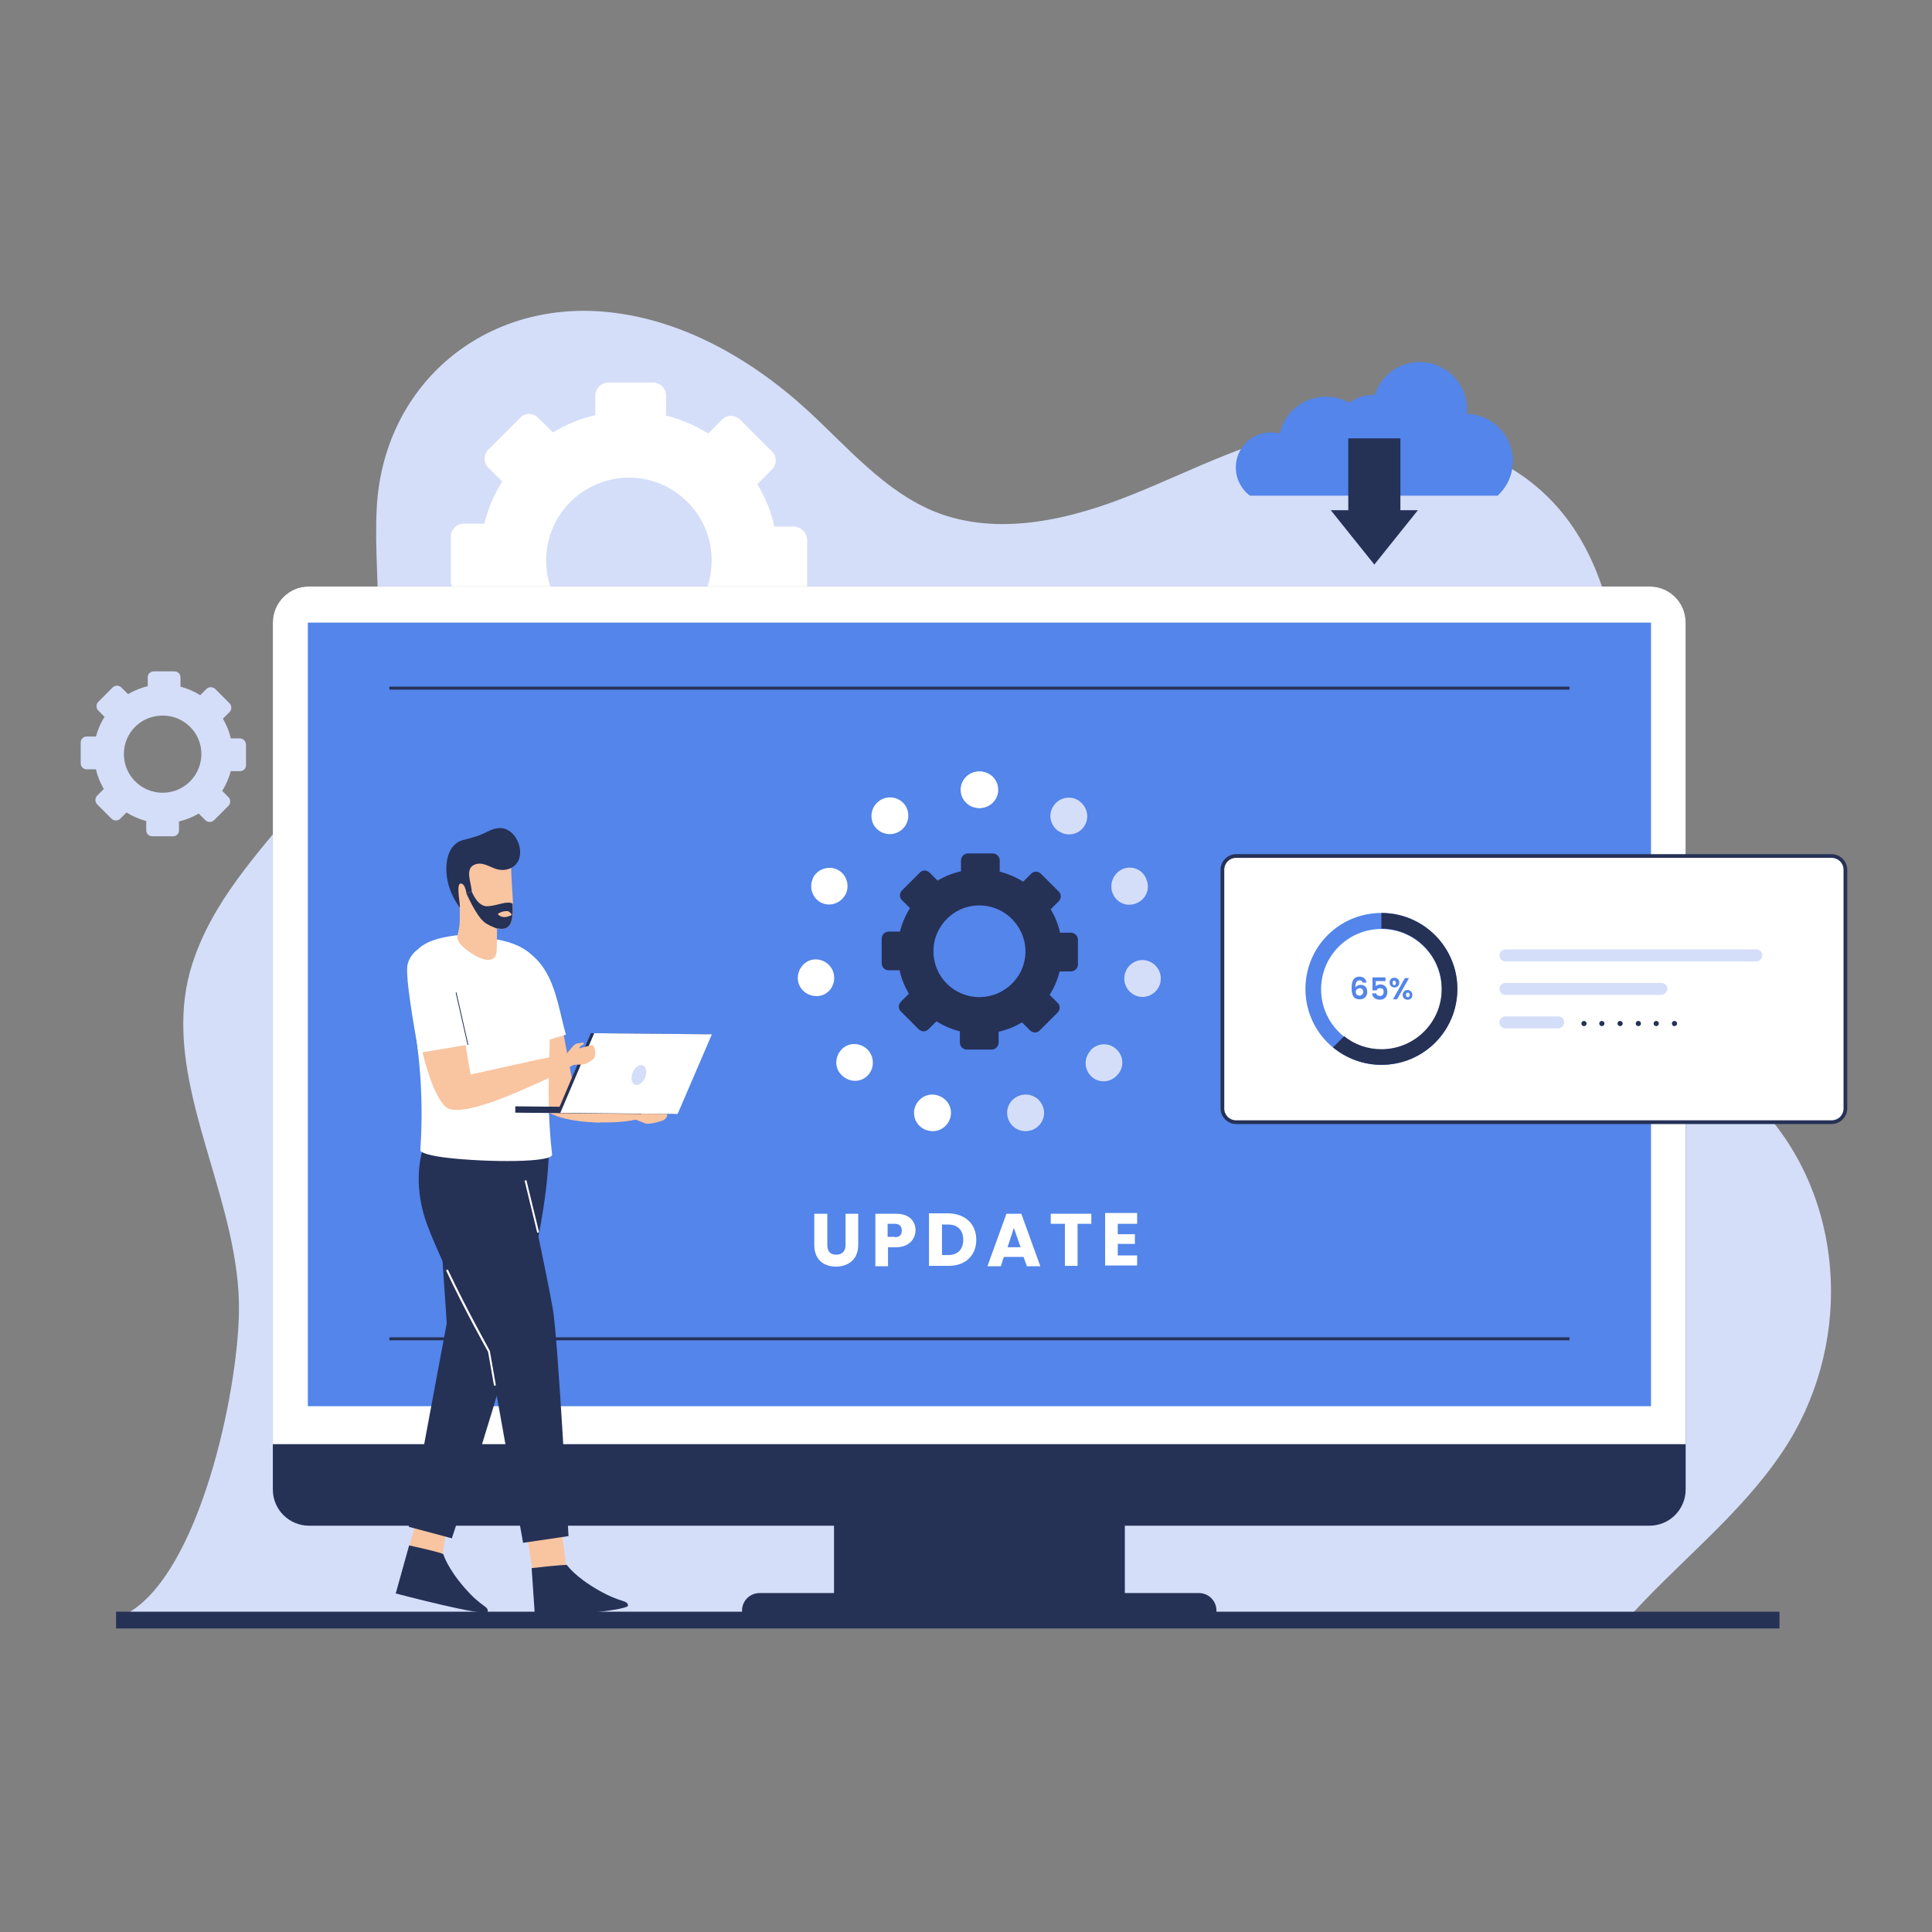 <svg xmlns="http://www.w3.org/2000/svg" xmlns:xlink="http://www.w3.org/1999/xlink" width="1080" zoomAndPan="magnify" viewBox="0 0 810 810" height="1080" preserveAspectRatio="xMidYMid meet" version="1.0"><rect x="0" y="0" width="810" height="810" fill="#808080" stroke="none"/><defs><clipPath id="f6a186df73"><path d="M 33.684 281 L 104 281 L 104 351 L 33.684 351 Z M 33.684 281 " clip-rule="nonzero"/></clipPath><clipPath id="26daa43f2c"><path d="M 48 675 L 747 675 L 747 682.727 L 48 682.727 Z M 48 675 " clip-rule="nonzero"/></clipPath></defs><path fill="#000000" d="M 405 243 C 402.348 243 399.699 243.066 397.051 243.195 C 394.402 243.324 391.758 243.52 389.121 243.781 C 386.484 244.039 383.852 244.363 381.23 244.754 C 378.605 245.141 375.996 245.594 373.395 246.113 C 370.797 246.629 368.207 247.211 365.637 247.855 C 363.066 248.5 360.512 249.207 357.973 249.977 C 355.438 250.746 352.922 251.578 350.422 252.469 C 347.926 253.363 345.453 254.316 343.004 255.332 C 340.555 256.348 338.133 257.422 335.734 258.555 C 333.34 259.688 330.973 260.879 328.633 262.129 C 326.297 263.379 323.988 264.684 321.715 266.047 C 319.441 267.41 317.203 268.828 314.996 270.301 C 312.793 271.773 310.625 273.301 308.496 274.879 C 306.367 276.461 304.277 278.09 302.227 279.773 C 300.18 281.453 298.172 283.184 296.207 284.965 C 294.242 286.746 292.324 288.574 290.449 290.449 C 288.574 292.324 286.746 294.242 284.965 296.207 C 283.184 298.172 281.453 300.18 279.773 302.227 C 278.09 304.277 276.461 306.367 274.879 308.496 C 273.301 310.625 271.773 312.793 270.301 314.996 C 268.828 317.203 267.41 319.441 266.047 321.715 C 264.684 323.988 263.379 326.297 262.129 328.633 C 260.879 330.973 259.688 333.34 258.555 335.734 C 257.422 338.133 256.348 340.555 255.332 343.004 C 254.316 345.453 253.363 347.926 252.469 350.426 C 251.578 352.922 250.746 355.438 249.977 357.973 C 249.207 360.512 248.5 363.066 247.855 365.637 C 247.211 368.211 246.629 370.797 246.113 373.395 C 245.594 375.996 245.141 378.605 244.754 381.23 C 244.363 383.852 244.039 386.484 243.781 389.121 C 243.52 391.758 243.324 394.402 243.195 397.051 C 243.066 399.699 243 402.348 243 405 C 243 407.652 243.066 410.301 243.195 412.949 C 243.324 415.598 243.52 418.242 243.781 420.879 C 244.039 423.516 244.363 426.148 244.754 428.77 C 245.141 431.395 245.594 434.004 246.113 436.605 C 246.629 439.203 247.211 441.789 247.855 444.363 C 248.5 446.934 249.207 449.488 249.977 452.027 C 250.746 454.562 251.578 457.078 252.469 459.574 C 253.363 462.074 254.316 464.547 255.332 466.996 C 256.348 469.445 257.422 471.867 258.555 474.266 C 259.688 476.66 260.879 479.027 262.129 481.367 C 263.379 483.703 264.684 486.012 266.047 488.285 C 267.41 490.559 268.828 492.797 270.301 495.004 C 271.773 497.207 273.301 499.375 274.879 501.504 C 276.461 503.633 278.09 505.723 279.773 507.773 C 281.453 509.82 283.184 511.828 284.965 513.793 C 286.746 515.758 288.574 517.676 290.449 519.551 C 292.324 521.426 294.242 523.254 296.207 525.035 C 298.172 526.816 300.18 528.547 302.227 530.227 C 304.277 531.91 306.367 533.539 308.496 535.121 C 310.625 536.699 312.793 538.227 314.996 539.699 C 317.203 541.172 319.441 542.59 321.715 543.953 C 323.988 545.316 326.297 546.621 328.633 547.871 C 330.973 549.121 333.34 550.312 335.734 551.445 C 338.133 552.578 340.555 553.652 343.004 554.668 C 345.453 555.684 347.926 556.637 350.422 557.531 C 352.922 558.422 355.438 559.254 357.973 560.023 C 360.512 560.793 363.066 561.5 365.637 562.145 C 368.211 562.789 370.797 563.371 373.395 563.887 C 375.996 564.406 378.605 564.859 381.23 565.246 C 383.852 565.637 386.484 565.961 389.121 566.219 C 391.758 566.48 394.402 566.676 397.051 566.805 C 399.699 566.934 402.348 567 405 567 C 407.652 567 410.301 566.934 412.949 566.805 C 415.598 566.676 418.242 566.48 420.879 566.219 C 423.516 565.961 426.148 565.637 428.77 565.246 C 431.395 564.859 434.004 564.406 436.605 563.887 C 439.203 563.371 441.789 562.789 444.363 562.145 C 446.934 561.5 449.488 560.793 452.027 560.023 C 454.562 559.254 457.078 558.422 459.574 557.531 C 462.074 556.637 464.547 555.684 466.996 554.668 C 469.445 553.652 471.867 552.578 474.266 551.445 C 476.66 550.312 479.027 549.121 481.367 547.871 C 483.703 546.621 486.012 545.316 488.285 543.953 C 490.559 542.59 492.797 541.172 495.004 539.699 C 497.207 538.227 499.375 536.699 501.504 535.121 C 503.633 533.539 505.723 531.91 507.773 530.227 C 509.82 528.547 511.828 526.816 513.793 525.035 C 515.758 523.254 517.676 521.426 519.551 519.551 C 521.426 517.676 523.254 515.758 525.035 513.793 C 526.816 511.828 528.547 509.82 530.227 507.773 C 531.91 505.723 533.539 503.633 535.121 501.504 C 536.699 499.375 538.227 497.207 539.699 495.004 C 541.172 492.797 542.59 490.559 543.953 488.285 C 545.316 486.012 546.621 483.703 547.871 481.367 C 549.121 479.027 550.312 476.66 551.445 474.266 C 552.578 471.867 553.652 469.445 554.668 466.996 C 555.684 464.547 556.637 462.074 557.531 459.574 C 558.422 457.078 559.254 454.562 560.023 452.027 C 560.793 449.488 561.5 446.934 562.145 444.363 C 562.789 441.789 563.371 439.203 563.887 436.605 C 564.406 434.004 564.859 431.395 565.246 428.77 C 565.637 426.148 565.961 423.516 566.219 420.879 C 566.48 418.242 566.676 415.598 566.805 412.949 C 566.934 410.301 567 407.652 567 405 C 567 402.348 566.934 399.699 566.805 397.051 C 566.672 394.402 566.477 391.762 566.219 389.121 C 565.957 386.484 565.633 383.852 565.242 381.23 C 564.855 378.609 564.402 375.996 563.883 373.398 C 563.367 370.797 562.785 368.211 562.141 365.641 C 561.496 363.066 560.789 360.512 560.02 357.977 C 559.25 355.438 558.418 352.922 557.523 350.426 C 556.633 347.93 555.676 345.457 554.664 343.008 C 553.648 340.559 552.574 338.137 551.441 335.738 C 550.309 333.344 549.113 330.977 547.863 328.637 C 546.617 326.301 545.309 323.992 543.945 321.719 C 542.582 319.445 541.164 317.207 539.691 315.004 C 538.219 312.797 536.691 310.633 535.113 308.5 C 533.535 306.371 531.902 304.281 530.223 302.234 C 528.539 300.184 526.809 298.176 525.027 296.215 C 523.246 294.25 521.422 292.328 519.547 290.453 C 517.672 288.578 515.75 286.754 513.785 284.973 C 511.824 283.191 509.816 281.461 507.766 279.777 C 505.719 278.098 503.629 276.465 501.5 274.887 C 499.367 273.309 497.203 271.781 494.996 270.309 C 492.793 268.836 490.555 267.418 488.281 266.055 C 486.008 264.691 483.699 263.383 481.363 262.133 C 479.023 260.887 476.656 259.691 474.262 258.559 C 471.863 257.426 469.441 256.352 466.992 255.336 C 464.543 254.32 462.07 253.367 459.574 252.477 C 457.078 251.582 454.562 250.75 452.023 249.98 C 449.488 249.211 446.934 248.504 444.359 247.859 C 441.789 247.215 439.203 246.633 436.602 246.117 C 434.004 245.598 431.391 245.145 428.77 244.758 C 426.148 244.367 423.516 244.043 420.879 243.781 C 418.238 243.523 415.598 243.328 412.949 243.195 C 410.301 243.066 407.652 243 405 243 Z M 405 303.75 C 405.957 303.75 406.914 303.777 407.871 303.832 C 408.828 303.887 409.785 303.969 410.734 304.078 C 411.688 304.191 412.637 304.328 413.582 304.492 C 414.523 304.656 415.461 304.848 416.395 305.07 C 417.328 305.289 418.254 305.535 419.172 305.809 C 420.094 306.078 421.004 306.379 421.902 306.703 C 422.805 307.031 423.695 307.383 424.578 307.758 C 425.457 308.137 426.328 308.539 427.184 308.965 C 428.043 309.395 428.887 309.844 429.719 310.32 C 430.551 310.797 431.367 311.297 432.172 311.82 C 432.973 312.344 433.762 312.891 434.531 313.461 C 435.305 314.027 436.059 314.621 436.793 315.234 C 437.531 315.844 438.25 316.48 438.949 317.133 C 439.648 317.789 440.332 318.461 440.992 319.156 C 441.652 319.848 442.293 320.562 442.914 321.293 C 443.535 322.023 444.133 322.77 444.707 323.535 C 445.285 324.301 445.84 325.082 446.371 325.883 C 446.902 326.68 447.41 327.492 447.895 328.316 C 448.379 329.145 448.84 329.984 449.277 330.84 C 449.711 331.691 450.121 332.559 450.508 333.434 C 450.895 334.312 451.254 335.199 451.59 336.098 C 451.922 336.996 452.23 337.902 452.516 338.82 C 452.797 339.734 453.051 340.656 453.281 341.59 C 453.508 342.52 453.711 343.457 453.883 344.398 C 454.059 345.34 454.207 346.289 454.324 347.238 C 454.445 348.188 454.535 349.145 454.602 350.098 C 454.664 351.055 454.703 352.012 454.711 352.973 C 454.719 353.93 454.703 354.887 454.656 355.844 C 454.609 356.801 454.535 357.758 454.434 358.711 C 454.332 359.664 454.203 360.613 454.047 361.559 C 453.891 362.504 453.703 363.441 453.492 364.379 C 453.281 365.312 453.047 366.242 452.781 367.16 C 452.516 368.082 452.227 368.996 451.906 369.898 C 451.59 370.805 451.246 371.699 450.875 372.582 C 450.508 373.469 450.113 374.34 449.695 375.203 C 449.273 376.062 448.828 376.914 448.359 377.746 C 447.891 378.582 447.398 379.406 446.883 380.211 C 446.367 381.02 445.828 381.812 445.266 382.59 C 444.703 383.363 444.117 384.125 443.512 384.867 C 442.906 385.609 442.277 386.332 441.629 387.039 C 440.98 387.746 440.316 388.43 439.625 389.098 C 438.938 389.766 438.23 390.414 437.508 391.039 C 436.781 391.664 436.039 392.27 435.277 392.855 C 434.52 393.438 433.742 394 432.949 394.539 C 432.156 395.078 431.348 395.59 430.527 396.082 C 429.703 396.574 428.867 397.043 428.02 397.488 C 427.168 397.93 426.309 398.348 425.434 398.742 C 424.559 399.137 423.676 399.504 422.781 399.848 C 421.883 400.188 420.98 400.504 420.066 400.797 C 419.152 401.086 418.234 401.348 417.305 401.586 C 416.375 401.824 415.441 402.031 414.5 402.215 C 413.559 402.398 412.613 402.555 411.664 402.68 C 410.715 402.809 409.762 402.91 408.805 402.984 C 407.852 403.055 406.895 403.102 405.934 403.117 C 404.977 403.137 404.02 403.125 403.062 403.09 C 402.105 403.051 401.148 402.984 400.195 402.891 C 399.238 402.797 398.289 402.676 397.344 402.531 C 396.395 402.383 395.453 402.207 394.516 402.004 C 393.582 401.801 392.652 401.57 391.727 401.316 C 390.805 401.059 389.887 400.773 388.98 400.465 C 388.074 400.156 387.176 399.82 386.289 399.461 C 385.402 399.098 384.527 398.711 383.66 398.301 C 382.793 397.887 381.941 397.449 381.102 396.988 C 380.262 396.527 379.438 396.043 378.625 395.531 C 336.91 369.105 354.984 304.258 405 303.75 Z M 463.27 506.25 L 346.73 506.25 C 345.527 506.246 344.328 506.188 343.133 506.066 C 341.938 505.945 340.746 505.77 339.57 505.531 C 338.391 505.297 337.227 505 336.074 504.652 C 334.926 504.301 333.793 503.895 332.684 503.434 C 331.574 502.973 330.488 502.457 329.43 501.887 C 328.367 501.32 327.34 500.703 326.34 500.031 C 325.34 499.363 324.375 498.648 323.449 497.883 C 322.52 497.121 321.629 496.312 320.781 495.461 C 319.93 494.609 319.125 493.719 318.363 492.789 C 317.602 491.859 316.883 490.895 316.219 489.895 C 315.551 488.895 314.934 487.863 314.367 486.805 C 313.801 485.742 313.285 484.656 312.824 483.547 C 312.367 482.438 311.961 481.305 311.613 480.152 C 311.262 479.004 310.969 477.84 310.734 476.66 C 310.5 475.48 310.324 474.293 310.207 473.094 C 310.086 471.898 310.027 470.699 310.027 469.496 C 310.027 438.363 332.961 411.48 365.867 399.379 C 367.223 400.527 368.621 401.609 370.07 402.633 C 371.523 403.656 373.012 404.613 374.547 405.504 C 376.078 406.395 377.648 407.219 379.254 407.973 C 380.859 408.727 382.496 409.406 384.164 410.02 C 385.828 410.629 387.516 411.164 389.23 411.625 C 390.941 412.086 392.672 412.473 394.418 412.781 C 396.164 413.094 397.922 413.324 399.688 413.48 C 401.457 413.637 403.227 413.715 405 413.715 C 406.773 413.715 408.543 413.637 410.312 413.48 C 412.078 413.324 413.836 413.094 415.582 412.781 C 417.328 412.473 419.059 412.086 420.77 411.625 C 422.484 411.164 424.172 410.629 425.836 410.02 C 427.504 409.406 429.141 408.727 430.746 407.973 C 432.352 407.219 433.922 406.395 435.453 405.504 C 436.988 404.613 438.477 403.656 439.93 402.633 C 441.379 401.609 442.777 400.527 444.133 399.379 C 477.039 411.48 499.973 438.363 499.973 469.496 C 499.973 470.699 499.914 471.898 499.793 473.094 C 499.676 474.293 499.5 475.48 499.266 476.66 C 499.031 477.84 498.738 479.004 498.387 480.152 C 498.039 481.305 497.633 482.438 497.176 483.547 C 496.715 484.656 496.199 485.742 495.633 486.805 C 495.066 487.863 494.449 488.895 493.781 489.895 C 493.117 490.895 492.398 491.859 491.637 492.789 C 490.875 493.719 490.07 494.609 489.219 495.461 C 488.371 496.312 487.48 497.121 486.551 497.883 C 485.621 498.648 484.66 499.363 483.66 500.031 C 482.66 500.703 481.633 501.32 480.57 501.887 C 479.512 502.457 478.426 502.973 477.316 503.434 C 476.207 503.895 475.074 504.301 473.926 504.652 C 472.773 505 471.609 505.297 470.43 505.531 C 469.254 505.77 468.062 505.945 466.867 506.066 C 465.672 506.188 464.473 506.246 463.27 506.25 Z M 463.27 506.25 " fill-opacity="1" fill-rule="nonzero"/><path fill="#d4def9" d="M 747.461 608.438 C 729.352 635.594 702.965 655.414 681.422 679.762 L 53.816 676.172 C 83.637 658.848 99.715 584.25 100.184 549.758 C 100.34 538.52 98.621 527.441 96.125 516.359 C 87.539 478.438 68.961 440.98 80.512 404.461 C 97.219 351.711 156.387 324.086 158.418 264.938 C 159.043 247.613 157.012 230.293 157.949 212.969 C 160.602 162.559 201.039 126.977 251.777 130.566 C 284.25 132.906 314.383 149.918 338.426 171.922 C 355.441 187.527 370.898 206.102 392.285 214.684 C 418.516 224.984 448.488 217.961 474.719 207.348 C 500.945 196.895 526.395 182.848 554.496 179.57 C 568.703 177.852 582.129 178.633 594.617 181.285 C 600.863 182.691 606.797 184.562 612.574 186.906 C 676.426 207.816 680.328 269.621 682.828 327.207 C 682.828 327.363 682.828 327.363 682.828 327.52 C 684.074 354.676 683.918 384.016 694.535 409.453 C 704.215 432.863 724.199 448.316 740.59 467.043 C 774.781 506.371 776.031 565.832 747.461 608.438 Z M 747.461 608.438 " fill-opacity="1" fill-rule="nonzero"/><path fill="#ffffff" d="M 332.805 220.77 L 324.688 220.77 C 323.281 214.371 320.781 208.441 317.504 202.98 L 323.594 196.895 C 325.777 194.707 325.777 191.273 323.594 189.246 L 310.324 175.98 C 308.137 173.797 304.703 173.797 302.672 175.98 L 296.895 181.754 C 291.59 178.32 285.5 175.824 279.254 174.262 L 279.254 165.836 C 279.254 162.871 276.758 160.375 273.789 160.375 L 255.055 160.375 C 252.09 160.375 249.59 162.871 249.59 165.836 L 249.59 174.105 C 243.191 175.512 237.258 178.008 231.793 181.285 L 225.707 175.199 C 223.52 173.016 220.086 173.016 218.055 175.199 L 204.785 188.465 C 202.598 190.648 202.598 194.082 204.785 196.113 L 210.562 201.887 C 207.125 207.191 204.629 213.281 203.066 219.523 L 194.48 219.523 C 191.516 219.523 189.016 222.02 189.016 224.984 L 189.016 243.711 C 189.016 246.68 191.516 249.176 194.48 249.176 L 202.754 249.176 C 204.16 255.574 206.66 261.504 209.938 266.965 L 203.848 273.055 C 201.664 275.238 201.664 278.672 203.848 280.699 L 217.117 293.965 C 219.305 296.152 222.738 296.152 224.77 293.965 L 230.543 288.191 C 235.852 291.625 241.941 294.121 248.188 295.684 L 248.188 304.109 C 248.188 307.074 250.684 309.574 253.652 309.574 L 272.387 309.574 C 275.352 309.574 277.848 307.074 277.848 304.109 L 277.848 295.996 C 284.25 294.59 290.184 292.094 295.648 288.816 L 301.734 294.902 C 303.922 297.086 307.355 297.086 309.387 294.902 L 322.656 281.637 C 324.84 279.453 324.84 276.02 322.656 273.988 L 316.879 268.215 C 320.312 262.91 322.812 256.82 324.531 250.578 L 332.961 250.578 C 335.926 250.578 338.426 248.082 338.426 245.117 L 338.426 226.391 C 338.27 223.27 335.77 220.77 332.805 220.77 Z M 263.641 269.621 C 244.441 269.621 228.984 254.012 228.984 234.973 C 228.984 214.996 245.844 199.078 265.984 200.328 C 283.312 201.418 297.363 215.621 298.301 232.789 C 299.551 252.922 283.469 269.621 263.641 269.621 Z M 263.641 269.621 " fill-opacity="1" fill-rule="nonzero"/><path fill="#263156" d="M 349.664 637 L 471.594 637 L 471.594 671.176 L 349.664 671.176 Z M 349.664 637 " fill-opacity="1" fill-rule="nonzero"/><path fill="#263156" d="M 706.715 261.035 L 706.715 624.512 C 706.715 632.785 700 639.652 691.57 639.652 L 129.535 639.652 C 121.262 639.652 114.391 632.941 114.391 624.512 L 114.391 261.035 C 114.391 252.766 121.105 245.898 129.379 245.898 L 691.57 245.898 C 700 245.898 706.715 252.609 706.715 261.035 Z M 706.715 261.035 " fill-opacity="1" fill-rule="nonzero"/><path fill="#ffffff" d="M 706.715 261.035 L 706.715 605.473 L 114.391 605.473 L 114.391 261.035 C 114.391 252.766 121.105 245.898 129.379 245.898 L 691.57 245.898 C 700 245.898 706.715 252.609 706.715 261.035 Z M 706.715 261.035 " fill-opacity="1" fill-rule="nonzero"/><path fill="#5385ea" d="M 129.066 261.035 L 692.195 261.035 L 692.195 589.555 L 129.066 589.555 Z M 129.066 261.035 " fill-opacity="1" fill-rule="nonzero"/><path fill="#263156" d="M 510 678.668 L 311.102 678.668 L 311.102 675.234 C 311.102 671.176 314.383 667.898 318.441 667.898 L 502.664 667.898 C 506.723 667.898 510 671.176 510 675.234 Z M 510 678.668 " fill-opacity="1" fill-rule="nonzero"/><path fill="#ffffff" d="M 341.547 508.867 L 346.855 508.867 L 346.855 521.977 C 346.855 524.633 348.105 526.035 350.602 526.035 C 353.102 526.035 354.504 524.477 354.504 521.977 L 354.504 508.867 L 359.812 508.867 L 359.812 521.977 C 359.812 528.062 355.598 531.031 350.445 531.031 C 345.293 531.031 341.391 528.062 341.391 521.977 L 341.391 508.867 Z M 341.547 508.867 " fill-opacity="1" fill-rule="nonzero"/><path fill="#ffffff" d="M 375.582 522.914 L 372.301 522.914 L 372.301 530.875 L 366.996 530.875 L 366.996 508.867 L 375.738 508.867 C 381.047 508.867 383.855 511.832 383.855 515.891 C 383.699 519.48 381.203 522.914 375.582 522.914 Z M 375.113 518.699 C 377.297 518.699 378.078 517.609 378.078 515.891 C 378.078 514.176 377.141 513.082 375.113 513.082 L 372.145 513.082 L 372.145 518.543 L 375.113 518.543 Z M 375.113 518.699 " fill-opacity="1" fill-rule="nonzero"/><path fill="#ffffff" d="M 409.305 519.793 C 409.305 526.348 404.777 530.719 397.75 530.719 L 389.477 530.719 L 389.477 508.711 L 397.75 508.711 C 404.777 508.867 409.305 513.238 409.305 519.793 Z M 397.438 526.191 C 401.496 526.191 403.84 523.852 403.84 519.793 C 403.84 515.734 401.496 513.395 397.438 513.395 L 394.941 513.395 L 394.941 526.191 Z M 397.438 526.191 " fill-opacity="1" fill-rule="nonzero"/><path fill="#ffffff" d="M 429.129 526.973 L 420.855 526.973 L 419.605 530.875 L 413.988 530.875 L 421.949 508.867 L 428.195 508.867 L 436.156 530.875 L 430.535 530.875 Z M 425.07 514.801 L 422.418 522.914 L 427.883 522.914 Z M 425.07 514.801 " fill-opacity="1" fill-rule="nonzero"/><path fill="#ffffff" d="M 440.527 508.867 L 457.543 508.867 L 457.543 513.082 L 451.77 513.082 L 451.77 530.719 L 446.461 530.719 L 446.461 513.082 L 440.527 513.082 Z M 440.527 508.867 " fill-opacity="1" fill-rule="nonzero"/><path fill="#ffffff" d="M 476.746 513.082 L 468.629 513.082 L 468.629 517.453 L 475.812 517.453 L 475.812 521.508 L 468.629 521.508 L 468.629 526.348 L 476.746 526.348 L 476.746 530.562 L 463.32 530.562 L 463.32 508.555 L 476.746 508.555 Z M 476.746 513.082 " fill-opacity="1" fill-rule="nonzero"/><path fill="#263156" d="M 448.957 391.039 L 444.43 391.039 C 443.648 387.449 442.246 384.172 440.527 381.207 L 443.805 377.93 C 445.055 376.68 445.055 374.809 443.805 373.715 L 436.469 366.379 C 435.219 365.133 433.348 365.133 432.254 366.379 L 428.973 369.656 C 426.008 367.785 422.73 366.379 419.141 365.445 L 419.141 360.762 C 419.141 359.047 417.734 357.797 416.172 357.797 L 405.867 357.797 C 404.152 357.797 402.902 359.203 402.902 360.762 L 402.902 365.289 C 399.312 366.066 396.031 367.473 393.066 369.191 L 389.789 365.914 C 388.539 364.664 386.664 364.664 385.574 365.914 L 378.234 373.246 C 376.984 374.496 376.984 376.367 378.234 377.461 L 381.516 380.738 C 379.641 383.703 378.234 386.98 377.297 390.57 L 372.613 390.57 C 370.898 390.57 369.648 391.977 369.648 393.535 L 369.648 403.836 C 369.648 405.555 371.055 406.801 372.613 406.801 L 377.141 406.801 C 377.922 410.391 379.328 413.668 381.047 416.633 L 377.766 419.91 C 376.52 421.16 376.52 423.031 377.766 424.125 L 385.105 431.461 C 386.352 432.707 388.227 432.707 389.32 431.461 L 392.598 428.184 C 395.566 430.055 398.844 431.461 402.434 432.395 L 402.434 437.078 C 402.434 438.793 403.84 440.043 405.398 440.043 L 415.703 440.043 C 417.422 440.043 418.672 438.641 418.672 437.078 L 418.672 432.551 C 422.262 431.773 425.539 430.367 428.508 428.652 L 431.785 431.93 C 433.035 433.176 434.906 433.176 436 431.93 L 443.336 424.594 C 444.586 423.344 444.586 421.473 443.336 420.379 L 440.059 417.102 C 441.934 414.137 443.336 410.859 444.273 407.27 L 448.957 407.27 C 450.676 407.27 451.926 405.863 451.926 404.305 L 451.926 394.004 C 451.926 392.441 450.676 391.039 448.957 391.039 Z M 410.551 418.039 C 399.938 418.039 391.348 409.453 391.348 398.844 C 391.348 387.762 400.715 378.867 411.957 379.645 C 421.48 380.27 429.285 388.074 429.91 397.75 C 430.535 408.832 421.637 418.039 410.551 418.039 Z M 410.551 418.039 " fill-opacity="1" fill-rule="nonzero"/><path fill="#ffffff" d="M 418.203 331.109 C 418.203 326.895 414.766 323.461 410.551 323.461 L 410.395 323.461 C 406.18 323.461 402.746 326.895 402.746 331.109 C 402.746 335.324 406.18 338.758 410.395 338.758 L 410.551 338.758 C 414.766 338.758 418.203 335.324 418.203 331.109 Z M 418.203 331.109 " fill-opacity="1" fill-rule="nonzero"/><path fill="#ffffff" d="M 410.863 338.758 C 415.078 338.758 418.516 335.324 418.516 331.109 C 418.516 326.895 415.078 323.461 410.863 323.461 L 410.707 323.461 C 406.492 323.461 403.059 326.895 403.059 331.109 C 403.059 335.324 406.492 338.758 410.863 338.758 Z M 410.863 338.758 " fill-opacity="1" fill-rule="nonzero"/><path fill="#d4def9" d="M 454.578 346.402 C 456.922 342.812 455.828 338.133 452.391 335.793 L 452.238 335.637 C 448.645 333.293 443.961 334.387 441.621 337.977 C 439.277 341.566 440.371 346.246 443.961 348.59 L 444.117 348.59 C 447.555 350.93 452.391 349.836 454.578 346.402 Z M 454.578 346.402 " fill-opacity="1" fill-rule="nonzero"/><path fill="#d4def9" d="M 466.598 374.809 C 468.316 378.711 472.844 380.426 476.746 378.555 C 480.652 376.836 482.367 372.312 480.496 368.41 L 480.496 368.254 C 478.777 364.352 474.25 362.633 470.348 364.508 C 466.598 366.379 464.883 370.906 466.598 374.809 Z M 466.598 374.809 " fill-opacity="1" fill-rule="nonzero"/><path fill="#d4def9" d="M 471.438 409.141 C 470.816 413.355 473.781 417.258 477.84 417.883 C 482.055 418.508 485.957 415.543 486.582 411.484 L 486.582 411.328 C 487.207 407.113 484.242 403.211 480.027 402.586 C 475.969 401.965 472.062 404.93 471.438 409.141 Z M 471.438 409.141 " fill-opacity="1" fill-rule="nonzero"/><path fill="#d4def9" d="M 457.699 451.438 C 460.824 454.246 465.664 453.934 468.473 450.656 L 468.629 450.5 C 471.438 447.379 471.129 442.539 467.848 439.73 C 464.727 436.922 459.887 437.234 457.078 440.512 L 457.078 440.668 C 454.266 443.789 454.578 448.625 457.699 451.438 Z M 457.699 451.438 " fill-opacity="1" fill-rule="nonzero"/><path fill="#d4def9" d="M 427.727 459.238 C 423.668 460.488 421.324 464.703 422.574 468.758 C 423.824 472.816 428.039 475.156 432.098 473.91 L 432.254 473.91 C 436.312 472.66 438.652 468.449 437.406 464.391 C 436.156 460.332 431.941 457.992 427.727 459.238 Z M 427.727 459.238 " fill-opacity="1" fill-rule="nonzero"/><path fill="#ffffff" d="M 393.066 459.238 C 389.008 457.992 384.793 460.332 383.543 464.391 C 382.293 468.449 384.637 472.66 388.695 473.91 L 388.852 473.91 C 392.91 475.156 397.125 472.816 398.375 468.758 C 399.625 464.703 397.281 460.488 393.066 459.238 Z M 393.066 459.238 " fill-opacity="1" fill-rule="nonzero"/><path fill="#ffffff" d="M 364.027 440.355 C 361.219 437.234 356.379 436.766 353.254 439.574 C 350.133 442.383 349.664 447.223 352.477 450.344 L 352.633 450.5 C 355.441 453.621 360.281 454.09 363.402 451.281 C 366.527 448.473 366.84 443.633 364.027 440.355 Z M 364.027 440.355 " fill-opacity="1" fill-rule="nonzero"/><path fill="#ffffff" d="M 349.664 408.832 C 349.039 404.617 345.137 401.809 341.078 402.277 C 337.02 402.742 334.055 406.801 334.52 410.859 L 334.52 411.016 C 335.145 415.23 339.047 418.039 343.266 417.57 C 347.324 417.102 350.289 413.199 349.664 408.832 Z M 349.664 408.832 " fill-opacity="1" fill-rule="nonzero"/><path fill="#ffffff" d="M 354.66 374.652 C 356.379 370.75 354.66 366.223 350.914 364.508 C 347.168 362.789 342.484 364.508 340.766 368.254 L 340.766 368.41 C 339.047 372.312 340.766 376.836 344.512 378.555 C 348.262 380.27 352.789 378.555 354.66 374.652 Z M 354.66 374.652 " fill-opacity="1" fill-rule="nonzero"/><path fill="#ffffff" d="M 377.297 348.434 C 380.891 346.094 381.824 341.41 379.641 337.82 C 377.297 334.23 372.613 333.293 369.023 335.48 L 368.867 335.637 C 365.277 337.977 364.34 342.66 366.527 346.246 C 369.023 349.836 373.707 350.773 377.297 348.434 Z M 377.297 348.434 " fill-opacity="1" fill-rule="nonzero"/><path fill="#263156" d="M 163.258 287.879 L 658.004 287.879 L 658.004 289.129 L 163.258 289.129 Z M 163.258 287.879 " fill-opacity="1" fill-rule="nonzero"/><path fill="#263156" d="M 163.258 560.684 L 658.004 560.684 L 658.004 561.93 L 163.258 561.93 Z M 163.258 560.684 " fill-opacity="1" fill-rule="nonzero"/><path fill="#ffffff" d="M 767.914 470.477 L 518.277 470.477 C 514.996 470.477 512.5 467.824 512.5 464.703 L 512.5 364.664 C 512.5 361.387 515.152 358.891 518.277 358.891 L 767.914 358.891 C 771.191 358.891 773.688 361.543 773.688 364.664 L 773.688 464.703 C 773.688 467.98 771.191 470.477 767.914 470.477 Z M 767.914 470.477 " fill-opacity="1" fill-rule="nonzero"/><path fill="#263156" d="M 767.914 471.258 L 518.277 471.258 C 514.684 471.258 511.719 468.293 511.719 464.703 L 511.719 364.664 C 511.719 361.074 514.684 358.109 518.277 358.109 L 767.914 358.109 C 771.504 358.109 774.469 361.074 774.469 364.664 L 774.469 464.703 C 774.469 468.293 771.504 471.258 767.914 471.258 Z M 518.277 359.668 C 515.465 359.668 513.281 361.855 513.281 364.664 L 513.281 464.703 C 513.281 467.512 515.465 469.695 518.277 469.695 L 767.914 469.695 C 770.723 469.695 772.91 467.512 772.91 464.703 L 772.91 364.664 C 772.91 361.855 770.723 359.668 767.914 359.668 Z M 518.277 359.668 " fill-opacity="1" fill-rule="nonzero"/><path fill="#5385ea" d="M 579.164 382.766 C 561.52 382.766 547.312 396.969 547.312 414.605 C 547.312 432.238 561.52 446.441 579.164 446.441 C 596.805 446.441 611.012 432.238 611.012 414.605 C 611.012 397.125 596.805 382.766 579.164 382.766 Z M 579.164 440.043 C 565.113 440.043 553.871 428.652 553.871 414.762 C 553.871 400.715 565.27 389.477 579.164 389.477 C 593.059 389.477 604.453 400.871 604.453 414.762 C 604.609 428.652 593.215 440.043 579.164 440.043 Z M 579.164 440.043 " fill-opacity="1" fill-rule="nonzero"/><path fill="#263156" d="M 579.164 382.766 L 579.164 389.32 C 593.215 389.32 604.453 400.715 604.453 414.605 C 604.453 428.652 593.059 439.887 579.164 439.887 C 573.23 439.887 567.766 437.859 563.551 434.426 L 558.867 439.105 C 564.332 443.633 571.512 446.441 579.164 446.441 C 596.805 446.441 611.012 432.238 611.012 414.605 C 611.012 397.125 596.805 382.766 579.164 382.766 Z M 579.164 382.766 " fill-opacity="1" fill-rule="nonzero"/><path fill="#5385ea" d="M 571.355 412.109 C 571.199 411.484 570.887 411.016 569.953 411.016 C 568.859 411.016 568.234 411.953 568.234 413.98 C 568.703 413.355 569.484 412.887 570.418 412.887 C 572.137 412.887 573.23 413.98 573.23 415.852 C 573.23 417.57 572.137 418.973 570.109 418.973 C 567.297 418.973 566.672 417.102 566.672 414.137 C 566.672 411.172 567.609 409.453 569.953 409.453 C 571.824 409.453 572.762 410.703 572.918 411.953 L 571.355 411.953 Z M 568.391 415.852 C 568.391 416.789 569.016 417.414 569.953 417.414 C 570.887 417.414 571.512 416.789 571.512 415.852 C 571.512 414.918 571.043 414.293 569.953 414.293 C 569.172 414.449 568.391 414.918 568.391 415.852 Z M 568.391 415.852 " fill-opacity="1" fill-rule="nonzero"/><path fill="#5385ea" d="M 580.879 409.766 L 580.879 411.328 L 576.82 411.328 L 576.82 413.512 C 577.133 413.043 577.914 412.73 578.695 412.73 C 580.879 412.73 581.66 414.293 581.66 415.852 C 581.66 417.727 580.566 419.129 578.539 419.129 C 576.508 419.129 575.414 418.039 575.258 416.477 L 576.977 416.477 C 577.133 417.102 577.602 417.57 578.539 417.57 C 579.633 417.57 580.098 416.789 580.098 415.852 C 580.098 414.762 579.633 414.293 578.539 414.293 C 577.758 414.293 577.289 414.762 577.133 415.23 L 575.414 415.23 L 575.414 409.766 Z M 580.879 409.766 " fill-opacity="1" fill-rule="nonzero"/><path fill="#5385ea" d="M 584.625 409.922 C 585.719 409.922 586.656 410.703 586.656 411.953 C 586.656 413.355 585.719 413.98 584.625 413.98 C 583.535 413.98 582.598 413.199 582.598 411.953 C 582.598 410.703 583.379 409.922 584.625 409.922 Z M 583.848 412.109 C 583.848 412.73 584.16 413.043 584.473 413.043 C 584.938 413.043 585.25 412.73 585.25 412.109 C 585.25 411.484 584.938 411.172 584.473 411.172 C 584.16 411.016 583.848 411.328 583.848 412.109 Z M 589 410.078 L 590.715 410.078 L 585.719 418.973 L 584.004 418.973 Z M 590.09 415.074 C 591.184 415.074 592.121 415.852 592.121 417.102 C 592.121 418.508 591.34 419.129 590.09 419.129 C 589 419.129 588.062 418.352 588.062 417.102 C 588.219 415.695 589 415.074 590.09 415.074 Z M 589.465 417.102 C 589.465 417.883 589.777 418.039 590.246 418.039 C 590.715 418.039 591.027 417.727 591.027 417.102 C 591.027 416.477 590.715 416.164 590.246 416.164 C 589.777 416.164 589.465 416.32 589.465 417.102 Z M 589.465 417.102 " fill-opacity="1" fill-rule="nonzero"/><path fill="#d4def9" d="M 736.375 403.055 L 631.152 403.055 C 629.746 403.055 628.652 401.965 628.652 400.559 C 628.652 399.152 629.746 398.062 631.152 398.062 L 736.375 398.062 C 737.781 398.062 738.875 399.152 738.875 400.559 C 738.719 401.965 737.625 403.055 736.375 403.055 Z M 736.375 403.055 " fill-opacity="1" fill-rule="nonzero"/><path fill="#d4def9" d="M 696.566 417.102 L 631.152 417.102 C 629.746 417.102 628.652 416.008 628.652 414.605 C 628.652 413.199 629.746 412.109 631.152 412.109 L 696.566 412.109 C 697.969 412.109 699.062 413.199 699.062 414.605 C 698.906 416.008 697.816 417.102 696.566 417.102 Z M 696.566 417.102 " fill-opacity="1" fill-rule="nonzero"/><path fill="#d4def9" d="M 653.32 431.148 L 631.152 431.148 C 629.746 431.148 628.652 430.055 628.652 428.652 C 628.652 427.246 629.746 426.152 631.152 426.152 L 653.32 426.152 C 654.727 426.152 655.816 427.246 655.816 428.652 C 655.66 430.055 654.57 431.148 653.32 431.148 Z M 653.32 431.148 " fill-opacity="1" fill-rule="nonzero"/><path fill="#263156" d="M 665.184 429.117 C 665.184 429.262 665.156 429.402 665.102 429.535 C 665.047 429.672 664.969 429.789 664.863 429.891 C 664.762 429.992 664.645 430.074 664.512 430.129 C 664.375 430.184 664.238 430.211 664.094 430.211 C 663.949 430.211 663.809 430.184 663.676 430.129 C 663.539 430.074 663.422 429.992 663.32 429.891 C 663.219 429.789 663.137 429.672 663.082 429.535 C 663.027 429.402 663 429.262 663 429.117 C 663 428.973 663.027 428.836 663.082 428.699 C 663.137 428.566 663.219 428.449 663.32 428.348 C 663.422 428.242 663.539 428.164 663.676 428.109 C 663.809 428.055 663.949 428.027 664.094 428.027 C 664.238 428.027 664.375 428.055 664.512 428.109 C 664.645 428.164 664.762 428.242 664.863 428.348 C 664.969 428.449 665.047 428.566 665.102 428.699 C 665.156 428.836 665.184 428.973 665.184 429.117 Z M 665.184 429.117 " fill-opacity="1" fill-rule="nonzero"/><path fill="#263156" d="M 672.68 429.117 C 672.68 429.262 672.652 429.402 672.598 429.535 C 672.539 429.672 672.461 429.789 672.359 429.891 C 672.258 429.992 672.137 430.074 672.004 430.129 C 671.871 430.184 671.73 430.211 671.586 430.211 C 671.441 430.211 671.301 430.184 671.168 430.129 C 671.035 430.074 670.914 429.992 670.812 429.891 C 670.711 429.789 670.633 429.672 670.578 429.535 C 670.52 429.402 670.492 429.262 670.492 429.117 C 670.492 428.973 670.52 428.836 670.578 428.699 C 670.633 428.566 670.711 428.449 670.812 428.348 C 670.914 428.242 671.035 428.164 671.168 428.109 C 671.301 428.055 671.441 428.027 671.586 428.027 C 671.73 428.027 671.871 428.055 672.004 428.109 C 672.137 428.164 672.258 428.242 672.359 428.348 C 672.461 428.449 672.539 428.566 672.598 428.699 C 672.652 428.836 672.68 428.973 672.68 429.117 Z M 672.68 429.117 " fill-opacity="1" fill-rule="nonzero"/><path fill="#263156" d="M 680.328 429.117 C 680.328 429.262 680.301 429.402 680.246 429.535 C 680.191 429.672 680.109 429.789 680.008 429.891 C 679.906 429.992 679.789 430.074 679.652 430.129 C 679.52 430.184 679.383 430.211 679.234 430.211 C 679.09 430.211 678.953 430.184 678.816 430.129 C 678.684 430.074 678.566 429.992 678.465 429.891 C 678.359 429.789 678.281 429.672 678.227 429.535 C 678.172 429.402 678.145 429.262 678.145 429.117 C 678.145 428.973 678.172 428.836 678.227 428.699 C 678.281 428.566 678.359 428.449 678.465 428.348 C 678.566 428.242 678.684 428.164 678.816 428.109 C 678.953 428.055 679.09 428.027 679.234 428.027 C 679.383 428.027 679.52 428.055 679.652 428.109 C 679.789 428.164 679.906 428.242 680.008 428.348 C 680.109 428.449 680.191 428.566 680.246 428.699 C 680.301 428.836 680.328 428.973 680.328 429.117 Z M 680.328 429.117 " fill-opacity="1" fill-rule="nonzero"/><path fill="#263156" d="M 687.98 429.117 C 687.98 429.262 687.949 429.402 687.895 429.535 C 687.84 429.672 687.762 429.789 687.66 429.891 C 687.555 429.992 687.438 430.074 687.305 430.129 C 687.172 430.184 687.031 430.211 686.887 430.211 C 686.742 430.211 686.602 430.184 686.469 430.129 C 686.332 430.074 686.215 429.992 686.113 429.891 C 686.012 429.789 685.934 429.672 685.875 429.535 C 685.82 429.402 685.793 429.262 685.793 429.117 C 685.793 428.973 685.82 428.836 685.875 428.699 C 685.934 428.566 686.012 428.449 686.113 428.348 C 686.215 428.242 686.332 428.164 686.469 428.109 C 686.602 428.055 686.742 428.027 686.887 428.027 C 687.031 428.027 687.172 428.055 687.305 428.109 C 687.438 428.164 687.555 428.242 687.66 428.348 C 687.762 428.449 687.84 428.566 687.895 428.699 C 687.949 428.836 687.98 428.973 687.98 429.117 Z M 687.98 429.117 " fill-opacity="1" fill-rule="nonzero"/><path fill="#263156" d="M 695.473 429.117 C 695.473 429.262 695.445 429.402 695.391 429.535 C 695.332 429.672 695.254 429.789 695.152 429.891 C 695.051 429.992 694.934 430.074 694.797 430.129 C 694.664 430.184 694.523 430.211 694.379 430.211 C 694.234 430.211 694.094 430.184 693.961 430.129 C 693.828 430.074 693.711 429.992 693.605 429.891 C 693.504 429.789 693.426 429.672 693.371 429.535 C 693.316 429.402 693.285 429.262 693.285 429.117 C 693.285 428.973 693.316 428.836 693.371 428.699 C 693.426 428.566 693.504 428.449 693.605 428.348 C 693.711 428.242 693.828 428.164 693.961 428.109 C 694.094 428.055 694.234 428.027 694.379 428.027 C 694.523 428.027 694.664 428.055 694.797 428.109 C 694.934 428.164 695.051 428.242 695.152 428.348 C 695.254 428.449 695.336 428.566 695.391 428.699 C 695.445 428.836 695.473 428.973 695.473 429.117 Z M 695.473 429.117 " fill-opacity="1" fill-rule="nonzero"/><path fill="#263156" d="M 703.121 429.117 C 703.121 429.262 703.094 429.402 703.039 429.535 C 702.984 429.672 702.906 429.789 702.801 429.891 C 702.699 429.992 702.582 430.074 702.449 430.129 C 702.312 430.184 702.176 430.211 702.031 430.211 C 701.887 430.211 701.746 430.184 701.613 430.129 C 701.477 430.074 701.359 429.992 701.258 429.891 C 701.156 429.789 701.074 429.672 701.02 429.535 C 700.965 429.402 700.938 429.262 700.938 429.117 C 700.938 428.973 700.965 428.836 701.02 428.699 C 701.074 428.566 701.156 428.449 701.258 428.348 C 701.359 428.242 701.477 428.164 701.613 428.109 C 701.746 428.055 701.887 428.027 702.031 428.027 C 702.176 428.027 702.312 428.055 702.449 428.109 C 702.582 428.164 702.699 428.242 702.801 428.348 C 702.906 428.449 702.984 428.566 703.039 428.699 C 703.094 428.836 703.121 428.973 703.121 429.117 Z M 703.121 429.117 " fill-opacity="1" fill-rule="nonzero"/><path fill="#f9c4a0" d="M 210.719 470.789 C 193.074 467.668 198.227 485.613 198.383 500.441 C 199.477 524.008 189.641 552.098 198.07 557.25 C 220.711 569.578 231.637 482.805 225.859 477.5 C 222.895 475.156 216.492 472.66 210.719 470.789 Z M 210.719 470.789 " fill-opacity="1" fill-rule="nonzero"/><path fill="#f9c4a0" d="M 206.035 553.816 C 191.516 538.363 176.215 619.363 176.059 642.93 C 175.902 666.496 183.863 652.137 194.793 616.555 C 205.723 580.973 211.809 559.902 206.035 553.816 Z M 206.035 553.816 " fill-opacity="1" fill-rule="nonzero"/><path fill="#f9c4a0" d="M 173.871 640.121 L 171.531 648.547 L 185.582 651.668 L 186.832 643.398 Z M 173.871 640.121 " fill-opacity="1" fill-rule="nonzero"/><path fill="#263156" d="M 185.895 651.668 C 185.895 651.668 187.457 657.285 194.793 665.715 C 202.129 674.141 204.785 673.207 204.473 675.703 C 204.16 678.199 165.91 668.055 165.91 668.055 L 171.531 647.922 C 171.531 647.922 185.895 651.043 185.895 651.668 Z M 185.895 651.668 " fill-opacity="1" fill-rule="nonzero"/><path fill="#263156" d="M 229.453 470.633 C 229.453 470.633 233.043 485.926 223.832 527.598 C 222.895 532.121 221.645 537.117 220.242 542.422 C 209.781 583.625 190.734 641.211 189.484 644.801 C 189.484 644.957 189.484 644.957 189.484 644.957 L 171.375 640.121 L 187.301 554.75 L 184.332 510.898 L 184.176 509.648 L 181.992 479.215 Z M 229.453 470.633 " fill-opacity="1" fill-rule="nonzero"/><path fill="#f9c4a0" d="M 189.172 482.961 C 172 488.113 184.957 501.688 192.141 514.797 C 204.16 535.086 208.688 564.582 218.523 565.207 C 244.441 565.832 213.371 484.055 205.723 482.023 C 202.129 481.246 195.105 482.023 189.172 482.961 Z M 189.172 482.961 " fill-opacity="1" fill-rule="nonzero"/><path fill="#f9c4a0" d="M 223.051 553.035 C 204.16 543.047 216.648 624.512 224.301 646.832 C 233.512 673.363 234.918 657.441 233.199 615.93 C 231.637 578.785 230.543 556.938 223.051 553.035 Z M 223.051 553.035 " fill-opacity="1" fill-rule="nonzero"/><path fill="#f9c4a0" d="M 221.02 644.176 L 223.207 657.91 L 237.414 656.508 L 235.539 642.773 Z M 221.02 644.176 " fill-opacity="1" fill-rule="nonzero"/><path fill="#263156" d="M 237.727 656.195 C 237.727 656.195 241.004 661.031 250.84 666.652 C 260.676 672.27 262.707 670.551 263.332 673.051 C 263.797 675.547 224.301 678.199 224.301 678.199 L 222.895 657.441 C 222.895 657.441 237.727 655.727 237.727 656.195 Z M 237.727 656.195 " fill-opacity="1" fill-rule="nonzero"/><path fill="#263156" d="M 177.465 481.402 C 177.465 481.402 172.156 494.824 179.18 513.707 C 187.301 535.242 204.941 566.613 204.941 566.613 L 219.305 646.832 L 238.352 644.02 C 238.352 644.02 233.98 561.773 231.793 548.82 C 229.609 536.023 218.055 481.867 218.055 481.867 Z M 177.465 481.402 " fill-opacity="1" fill-rule="nonzero"/><path fill="#ffffff" d="M 207.125 580.969 L 204.629 566.77 C 204.004 565.676 194.793 549.289 186.988 532.59 L 187.77 532.277 C 195.887 549.445 205.41 566.301 205.41 566.457 L 205.41 566.613 L 207.906 580.816 Z M 207.125 580.969 " fill-opacity="1" fill-rule="nonzero"/><path fill="#f9c4a0" d="M 213.84 402.277 C 205.098 409.922 226.172 466.105 233.199 461.891 C 246.312 460.957 230.391 392.91 213.84 402.277 Z M 213.84 402.277 " fill-opacity="1" fill-rule="nonzero"/><path fill="#f9c4a0" d="M 236.32 433.801 L 240.379 455.492 L 252.246 459.551 L 251.465 470.633 C 251.465 470.633 232.418 470.633 227.578 464.234 C 222.738 457.836 218.68 438.484 218.68 438.484 Z M 236.32 433.801 " fill-opacity="1" fill-rule="nonzero"/><path fill="#ffffff" d="M 237.258 433.801 L 232.574 435.207 L 225.395 437.234 L 217.742 439.418 L 201.508 394.629 C 231.793 393.379 232.574 417.414 237.258 433.801 Z M 237.258 433.801 " fill-opacity="1" fill-rule="nonzero"/><path fill="#f9c4a0" d="M 228.672 462.516 C 228.828 464.234 229.922 465.793 231.324 466.574 C 243.191 472.816 271.762 470.945 271.137 466.73 C 270.668 464.078 227.891 449.719 228.672 462.516 Z M 228.672 462.516 " fill-opacity="1" fill-rule="nonzero"/><path fill="#f9c4a0" d="M 266.141 464.547 L 265.672 464.078 L 267.078 463.297 L 269.574 462.047 C 270.199 461.738 270.824 461.582 271.605 461.582 L 274.57 462.359 C 274.57 462.359 275.039 463.141 273.32 463.141 C 272.855 463.141 272.23 463.453 271.762 463.922 L 273.477 464.234 L 277.691 465.172 C 278.785 465.324 279.879 466.574 279.723 467.824 C 279.723 467.824 279.254 469.539 277.227 470.008 L 274.414 470.789 C 272.855 470.945 271.762 471.414 270.355 470.945 L 266.453 469.383 Z M 266.141 464.547 " fill-opacity="1" fill-rule="nonzero"/><path fill="#ffffff" d="M 231.48 484.055 C 231.637 487.488 204.316 487.332 187.922 485.457 C 181.055 484.68 176.215 483.43 176.215 482.18 C 177.934 457.055 175.121 438.641 173.094 425.062 C 170.125 403.836 169.188 394.941 191.359 392.133 L 208.219 393.848 C 223.207 396.5 228.359 404.305 229.922 416.32 C 232.105 432.086 228.047 455.336 231.48 484.055 Z M 231.48 484.055 " fill-opacity="1" fill-rule="nonzero"/><path fill="#263156" d="M 216.051 463.836 L 268.977 464.359 L 268.949 467.012 L 216.023 466.492 Z M 216.051 463.836 " fill-opacity="1" fill-rule="nonzero"/><path fill="#263156" d="M 282.844 467.043 L 233.512 466.574 L 247.719 433.176 L 297.051 433.645 Z M 282.844 467.043 " fill-opacity="1" fill-rule="nonzero"/><path fill="#ffffff" d="M 284.094 467.043 L 234.918 466.574 L 249.125 433.176 L 298.457 433.645 Z M 284.094 467.043 " fill-opacity="1" fill-rule="nonzero"/><path fill="#d4def9" d="M 269.508 446.676 C 269.852 446.82 270.141 447.059 270.375 447.395 C 270.609 447.73 270.77 448.137 270.855 448.617 C 270.941 449.098 270.949 449.609 270.879 450.16 C 270.805 450.711 270.66 451.254 270.438 451.789 C 270.215 452.324 269.938 452.812 269.602 453.25 C 269.266 453.691 268.898 454.051 268.496 454.332 C 268.098 454.609 267.695 454.785 267.293 454.859 C 266.891 454.934 266.516 454.898 266.172 454.754 C 265.828 454.613 265.539 454.375 265.305 454.039 C 265.07 453.703 264.91 453.293 264.824 452.816 C 264.734 452.336 264.73 451.82 264.801 451.273 C 264.875 450.723 265.02 450.18 265.242 449.645 C 265.465 449.109 265.742 448.621 266.078 448.18 C 266.414 447.738 266.781 447.379 267.184 447.102 C 267.582 446.824 267.984 446.648 268.387 446.574 C 268.789 446.5 269.164 446.535 269.508 446.676 Z M 269.508 446.676 " fill-opacity="1" fill-rule="nonzero"/><path fill="#f9c4a0" d="M 208.375 389.164 L 208.375 391.977 L 208.219 398.844 C 207.438 407.582 193.699 398.062 192.141 394.473 C 191.047 392.133 192.609 391.039 192.762 386.043 C 192.762 381.207 192.762 380.582 192.762 380.582 C 176.215 354.363 203.848 343.75 214.309 362.324 C 214.309 368.41 214.934 374.34 215.09 379.023 C 215.246 386.199 214.309 390.57 208.375 389.164 Z M 208.375 389.164 " fill-opacity="1" fill-rule="nonzero"/><path fill="#263156" d="M 218.055 356.859 C 218.211 359.668 217.117 362.324 214.621 363.727 C 212.121 365.133 209.312 364.977 206.812 363.883 C 204.16 362.789 201.508 361.23 198.695 362.633 C 194.793 364.508 197.758 370.594 197.758 373.715 C 197.137 374.027 196.199 374.34 195.574 374.652 C 195.262 372.469 194.48 370.281 193.074 370.438 C 191.047 370.594 193.23 380.426 192.762 380.426 C 192.609 380.426 190.109 376.992 188.547 372.621 C 188.234 371.688 187.926 370.75 187.77 369.812 C 186.363 363.727 186.832 354.207 194.168 352.18 C 197.293 351.398 200.414 350.617 203.223 349.215 C 206.035 347.809 209 346.402 212.121 347.652 C 215.559 349.059 217.898 352.957 218.055 356.859 Z M 218.055 356.859 " fill-opacity="1" fill-rule="nonzero"/><path fill="#f9c4a0" d="M 176.527 400.402 C 167.316 406.957 181.836 466.262 189.016 462.984 C 201.82 463.453 193.387 392.91 176.527 400.402 Z M 176.527 400.402 " fill-opacity="1" fill-rule="nonzero"/><path fill="#f9c4a0" d="M 195.105 437.703 L 197.293 450.5 L 217.742 445.973 L 220.867 455.961 C 220.867 455.961 192.609 469.695 186.676 463.922 C 180.742 458.148 176.84 439.887 176.84 439.887 Z M 195.105 437.703 " fill-opacity="1" fill-rule="nonzero"/><path fill="#ffffff" d="M 189.953 406.176 L 196.043 438.016 L 175.59 441.449 C 175.59 441.449 169.969 412.266 170.75 405.086 C 170.906 403.68 171.531 402.121 172.625 400.559 C 172.625 400.559 172.781 400.402 172.781 400.402 C 177.621 393.535 188.078 397.906 189.953 406.176 Z M 189.953 406.176 " fill-opacity="1" fill-rule="nonzero"/><path fill="#f9c4a0" d="M 186.52 462.672 C 187.301 464.078 188.859 465.016 190.578 465.168 C 203.535 465.949 248.656 444.258 245.844 441.762 C 244.594 439.262 180.742 451.594 186.52 462.672 Z M 186.52 462.672 " fill-opacity="1" fill-rule="nonzero"/><path fill="#f9c4a0" d="M 238.039 442.227 L 237.414 442.07 L 238.352 440.824 L 240.066 438.793 C 240.535 438.328 241.004 437.859 241.629 437.547 L 244.598 437.078 C 244.598 437.078 245.375 437.547 243.816 438.328 C 243.348 438.484 243.035 439.105 242.723 439.574 L 244.441 439.105 L 248.188 438.172 C 249.281 438.016 250.371 442.695 248.812 443.945 L 248.031 444.57 C 246.781 445.352 245.844 446.129 244.441 446.285 L 240.379 446.441 Z M 238.039 442.227 " fill-opacity="1" fill-rule="nonzero"/><path fill="#263156" d="M 208.375 389.164 L 208.375 389.32 C 206.035 388.387 203.848 387.449 202.754 386.355 C 199.477 383.547 195.574 374.652 195.574 374.652 L 197.758 373.715 C 197.758 373.715 200.102 380.113 204.316 379.957 C 208.375 379.801 212.59 377.461 214.934 378.867 C 215.246 386.199 214.309 390.57 208.375 389.164 Z M 208.375 389.164 " fill-opacity="1" fill-rule="nonzero"/><path fill="#f9c4a0" d="M 208.688 383.234 C 208.688 383.078 210.562 381.832 212.746 381.988 C 213.371 381.988 214.309 382.922 214.621 383.547 C 214.621 383.547 211.031 385.887 208.688 383.234 Z M 208.688 383.234 " fill-opacity="1" fill-rule="nonzero"/><path fill="#5385ea" d="M 614.914 173.484 C 614.914 172.859 615.07 172.234 615.07 171.609 C 615.07 160.688 606.172 151.789 595.242 151.789 C 586.344 151.789 578.852 157.562 576.352 165.68 C 575.883 165.68 575.414 165.68 574.949 165.68 C 571.355 165.68 568.234 166.93 565.734 168.957 C 562.926 167.242 559.492 166.305 555.902 166.305 C 546.379 166.305 538.57 172.859 536.543 181.754 C 535.293 181.441 534.043 181.285 532.793 181.285 C 524.676 181.285 518.121 187.84 518.121 195.957 C 518.121 200.793 520.461 205.164 524.051 207.816 L 570.109 207.816 C 570.266 207.66 570.422 207.504 570.422 207.504 C 570.574 207.66 570.73 207.816 571.043 207.816 L 627.871 207.816 C 631.777 204.227 634.273 199.078 634.273 193.305 C 634.273 182.535 625.688 173.797 614.914 173.484 Z M 614.914 173.484 " fill-opacity="1" fill-rule="nonzero"/><path fill="#263156" d="M 565.27 183.785 L 587.125 183.785 L 587.125 214.84 L 565.27 214.84 Z M 565.27 183.785 " fill-opacity="1" fill-rule="nonzero"/><path fill="#263156" d="M 576.195 236.691 L 557.93 213.902 L 594.461 213.902 Z M 576.195 236.691 " fill-opacity="1" fill-rule="nonzero"/><g clip-path="url(#f6a186df73)"><path fill="#d4def9" d="M 100.496 309.574 L 96.75 309.574 C 96.125 306.605 94.875 303.797 93.469 301.301 L 96.281 298.492 C 97.219 297.555 97.219 295.84 96.281 294.902 L 90.191 288.816 C 89.254 287.879 87.539 287.879 86.602 288.816 L 83.949 291.469 C 81.449 289.906 78.641 288.66 75.672 287.879 L 75.672 283.977 C 75.672 282.574 74.578 281.48 73.176 281.48 L 64.434 281.48 C 63.027 281.48 61.934 282.574 61.934 283.977 L 61.934 287.723 C 58.969 288.348 56.156 289.598 53.66 291 L 50.852 288.191 C 49.914 287.254 48.195 287.254 47.258 288.191 L 41.172 294.277 C 40.234 295.215 40.234 296.93 41.172 297.867 L 43.824 300.52 C 42.262 303.02 41.016 305.828 40.234 308.793 L 36.332 308.793 C 34.926 308.793 33.832 309.883 33.832 311.289 L 33.832 320.027 C 33.832 321.434 34.926 322.527 36.332 322.527 L 40.234 322.527 C 40.859 325.492 42.105 328.301 43.512 330.797 L 40.703 333.605 C 39.766 334.543 39.766 336.258 40.703 337.195 L 46.789 343.281 C 47.727 344.219 49.445 344.219 50.383 343.281 L 53.035 340.629 C 55.535 342.191 58.344 343.438 61.309 344.219 L 61.309 348.121 C 61.309 349.523 62.402 350.617 63.809 350.617 L 72.551 350.617 C 73.957 350.617 75.047 349.523 75.047 348.121 L 75.047 344.375 C 78.016 343.75 80.824 342.504 83.324 341.098 L 86.133 343.906 C 87.07 344.844 88.785 344.844 89.723 343.906 L 95.812 337.82 C 96.75 336.883 96.75 335.168 95.812 334.23 L 93.16 331.578 C 94.719 329.082 95.969 326.27 96.75 323.305 L 100.652 323.305 C 102.059 323.305 103.148 322.215 103.148 320.809 L 103.148 312.07 C 102.992 310.664 101.902 309.574 100.496 309.574 Z M 68.18 332.359 C 59.281 332.359 51.941 325.18 51.941 316.129 C 51.941 306.762 59.75 299.43 69.273 300.051 C 77.391 300.52 83.949 307.074 84.414 315.191 C 84.883 324.555 77.547 332.359 68.18 332.359 Z M 68.18 332.359 " fill-opacity="1" fill-rule="nonzero"/></g><path fill="#263156" d="M 196.043 438.172 L 191.047 416.164 L 191.359 416.008 L 196.355 438.016 Z M 196.043 438.172 " fill-opacity="1" fill-rule="nonzero"/><path fill="#ffffff" d="M 225.238 516.828 L 219.93 494.977 L 220.711 494.824 L 226.016 516.672 Z M 225.238 516.828 " fill-opacity="1" fill-rule="nonzero"/><g clip-path="url(#26daa43f2c)"><path fill="#263156" d="M 48.664 675.703 L 746.055 675.703 L 746.055 682.727 L 48.664 682.727 Z M 48.664 675.703 " fill-opacity="1" fill-rule="nonzero"/></g></svg>